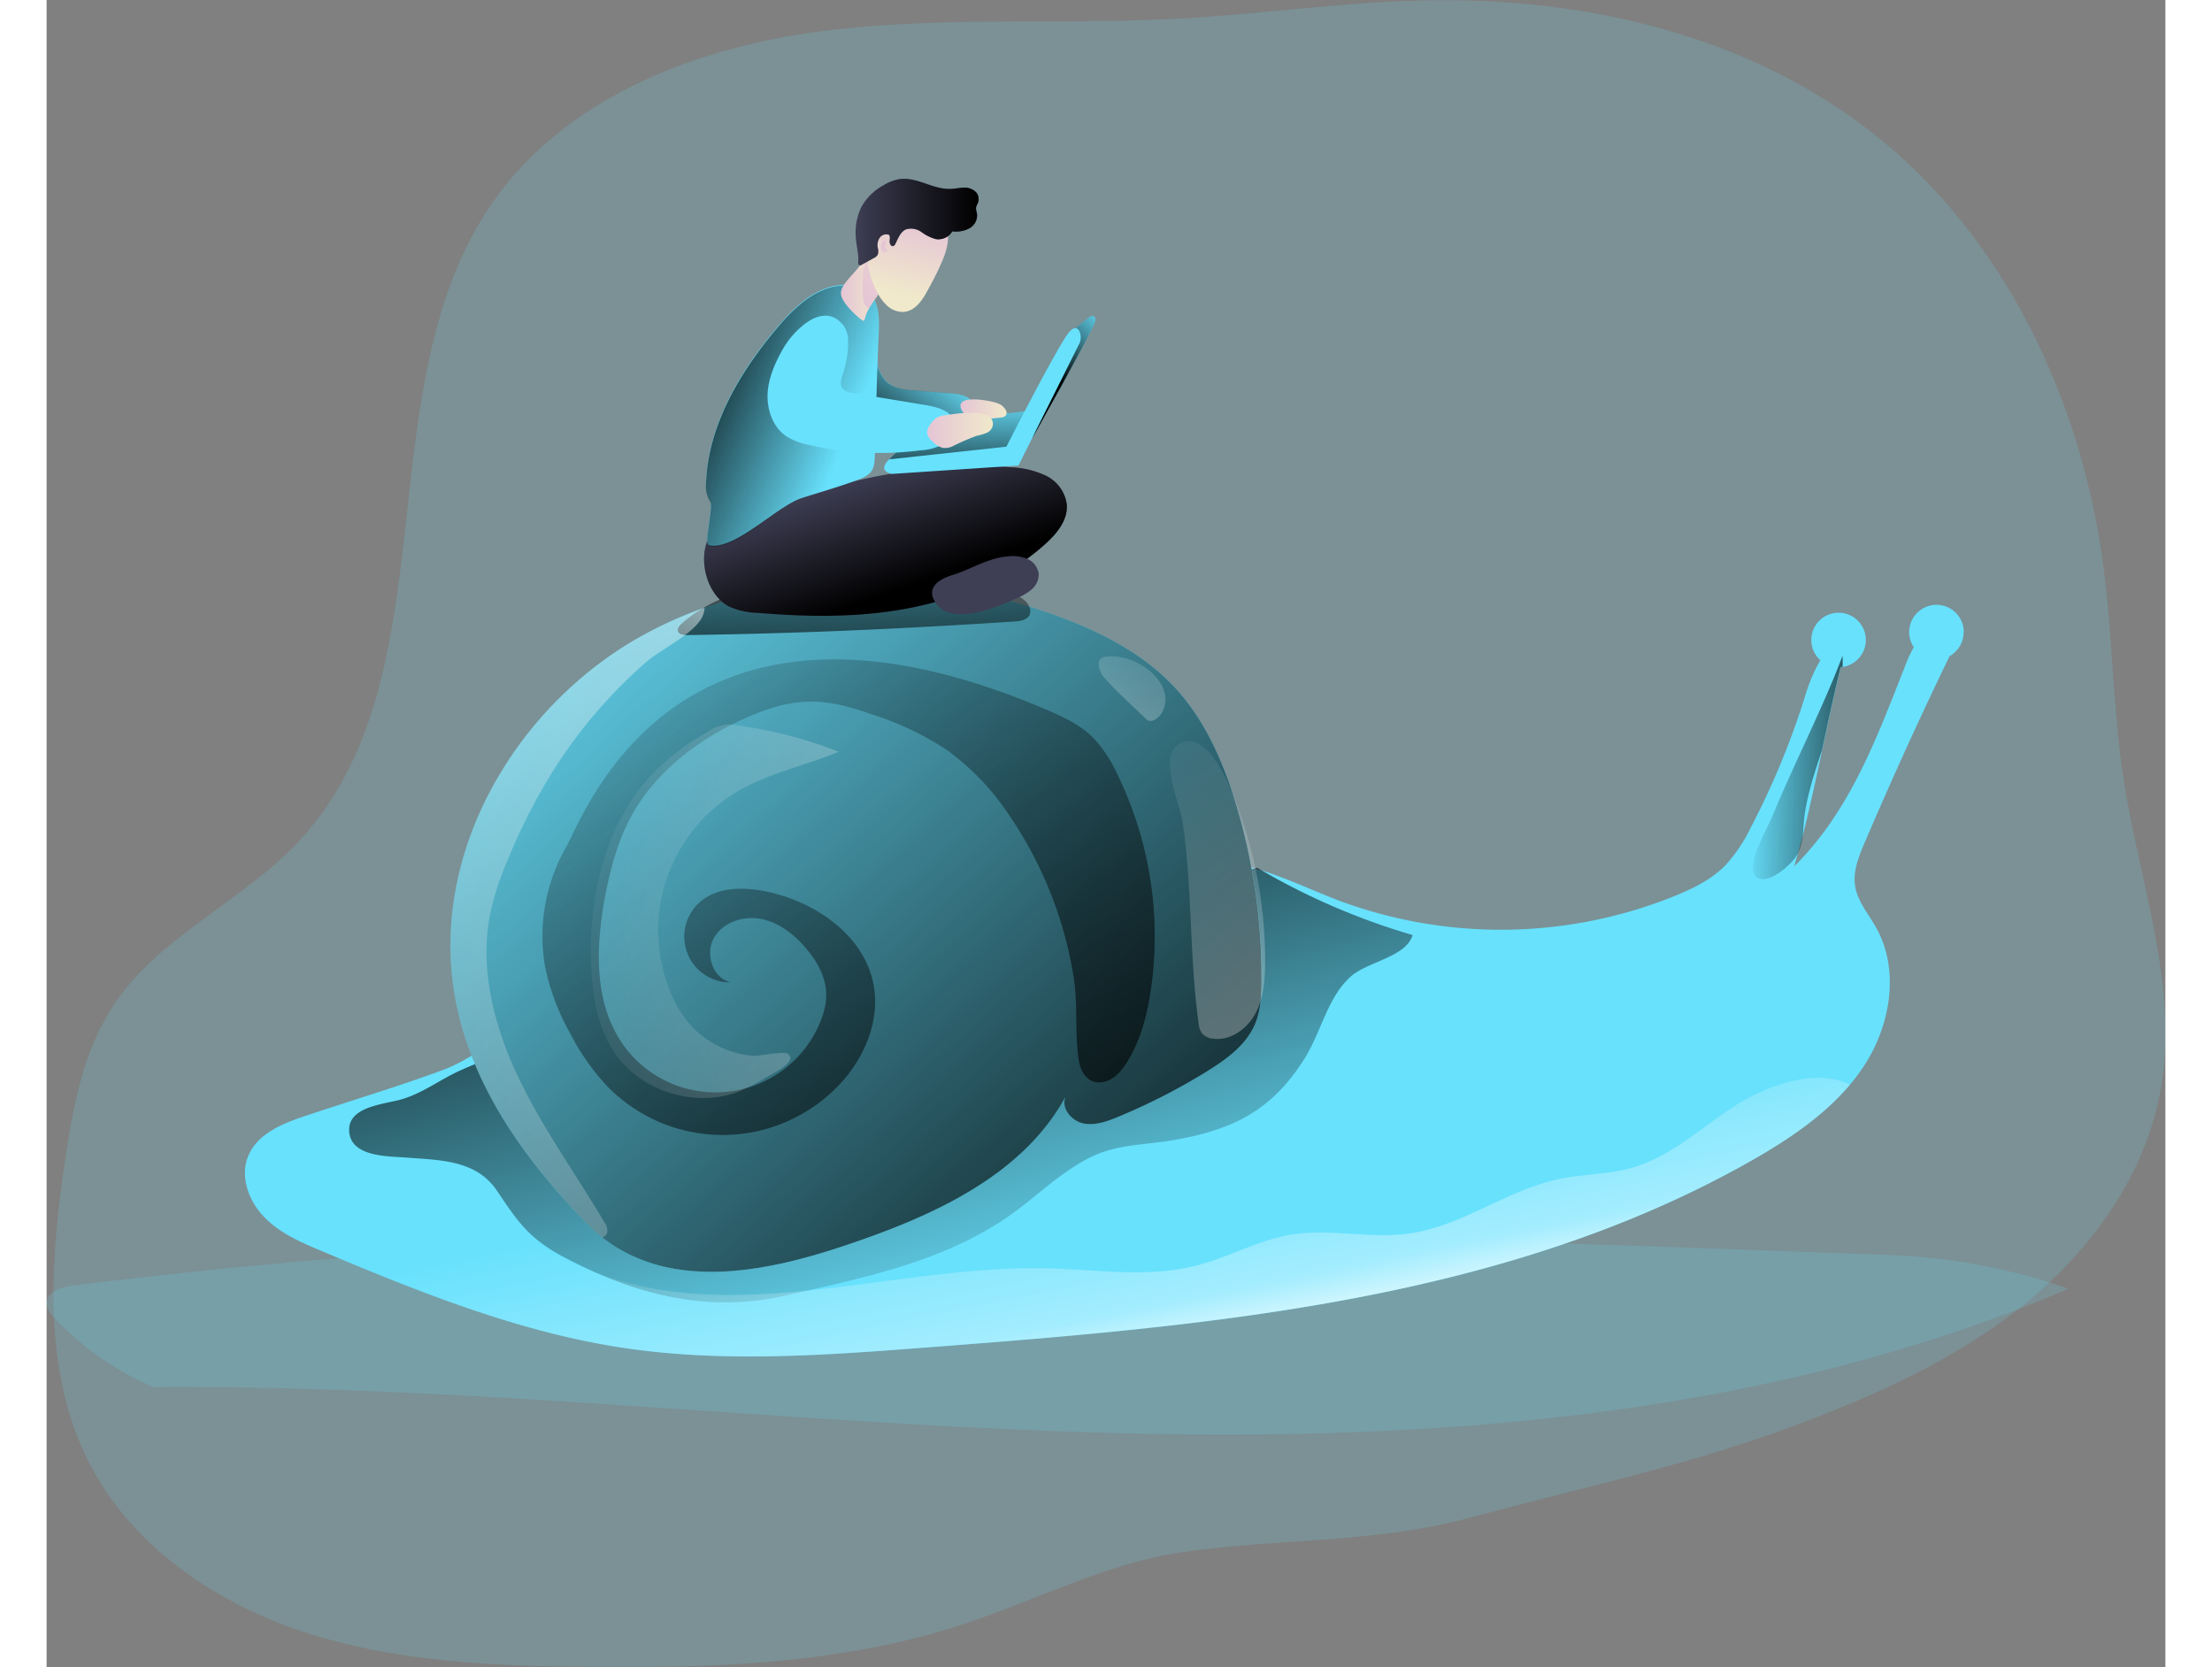 <svg
  id="Layer_1"
  data-name="Layer 1"
  xmlns="http://www.w3.org/2000/svg"
  xmlns:xlink="http://www.w3.org/1999/xlink"
  viewBox="0 0 472.65 371.91"
  width="406"
  height="306"
  class="illustration styles_illustrationTablet__1DWOa"
>
  <rect x="0" y="0" width="472.65" height="371.91" fill="#808080" stroke="none"/>
  <defs>
    <linearGradient
      id="linear-gradient"
      x1="249.68"
      y1="78.37"
      x2="236.6"
      y2="91.81"
      gradientUnits="userSpaceOnUse"
    >
      <stop offset="0" stop-opacity="0"></stop>
      <stop offset="0.99"></stop>
    </linearGradient>
    <linearGradient
      id="linear-gradient-2"
      x1="215.28"
      y1="94.87"
      x2="214.56"
      y2="120.1"
      xlink:href="#linear-gradient"
    ></linearGradient>
    <linearGradient
      id="linear-gradient-3"
      x1="208.47"
      y1="85.31"
      x2="192.19"
      y2="106.56"
      xlink:href="#linear-gradient"
    ></linearGradient>
    <linearGradient
      id="linear-gradient-4"
      x1="215.34"
      y1="98.29"
      x2="225.65"
      y2="98.29"
      gradientUnits="userSpaceOnUse"
    >
      <stop offset="0" stop-color="#e5c5d5"></stop>
      <stop offset="0.42" stop-color="#ead4d1"></stop>
      <stop offset="1" stop-color="#f0e9cb"></stop>
    </linearGradient>
    <linearGradient
      id="linear-gradient-5"
      x1="216.68"
      y1="307.4"
      x2="176.65"
      y2="161.27"
      xlink:href="#linear-gradient"
    ></linearGradient>
    <linearGradient
      id="linear-gradient-6"
      x1="113.76"
      y1="126.92"
      x2="286.66"
      y2="319.35"
      xlink:href="#linear-gradient"
    ></linearGradient>
    <linearGradient
      id="linear-gradient-7"
      x1="193.26"
      y1="115.36"
      x2="189.88"
      y2="175.4"
      xlink:href="#linear-gradient"
    ></linearGradient>
    <linearGradient
      id="linear-gradient-8"
      x1="140.09"
      y1="122.88"
      x2="275.37"
      y2="358"
      xlink:href="#linear-gradient"
    ></linearGradient>
    <linearGradient
      id="linear-gradient-9"
      x1="193.71"
      y1="112.65"
      x2="202.87"
      y2="138.45"
      xlink:href="#linear-gradient"
    ></linearGradient>
    <linearGradient
      id="linear-gradient-10"
      x1="189.52"
      y1="105.53"
      x2="150.09"
      y2="89.25"
      xlink:href="#linear-gradient"
    ></linearGradient>
    <linearGradient
      id="linear-gradient-11"
      x1="188.64"
      y1="71.63"
      x2="197.58"
      y2="71.63"
      xlink:href="#linear-gradient-4"
    ></linearGradient>
    <linearGradient
      id="linear-gradient-12"
      x1="192.21"
      y1="71.87"
      x2="212.1"
      y2="58.36"
      xlink:href="#linear-gradient-4"
    ></linearGradient>
    <linearGradient
      id="linear-gradient-13"
      x1="207.87"
      y1="102.9"
      x2="222.56"
      y2="102.9"
      xlink:href="#linear-gradient-4"
    ></linearGradient>
    <linearGradient
      id="linear-gradient-14"
      x1="204.92"
      y1="55.54"
      x2="200.53"
      y2="72.35"
      xlink:href="#linear-gradient-4"
    ></linearGradient>
    <linearGradient
      id="linear-gradient-15"
      x1="191.93"
      y1="56.46"
      x2="219.35"
      y2="56.46"
      xlink:href="#linear-gradient"
    ></linearGradient>
    <linearGradient
      id="linear-gradient-16"
      x1="24.67"
      y1="264.8"
      x2="284.12"
      y2="153.94"
      gradientUnits="userSpaceOnUse"
    >
      <stop offset="0.02" stop-color="#fff" stop-opacity="0"></stop>
      <stop offset="0.58" stop-color="#fff" stop-opacity="0.39"></stop>
      <stop offset="0.68" stop-color="#fff" stop-opacity="0.68"></stop>
      <stop offset="1" stop-color="#fff"></stop>
    </linearGradient>
    <linearGradient
      id="linear-gradient-17"
      x1="115.64"
      y1="206.26"
      x2="322.54"
      y2="224.35"
      xlink:href="#linear-gradient-16"
    ></linearGradient>
    <linearGradient
      id="linear-gradient-18"
      x1="244.35"
      y1="166.63"
      x2="342.01"
      y2="316.02"
      xlink:href="#linear-gradient-16"
    ></linearGradient>
    <linearGradient
      id="linear-gradient-19"
      x1="262.34"
      y1="135.16"
      x2="231.6"
      y2="220.17"
      xlink:href="#linear-gradient-16"
    ></linearGradient>
    <linearGradient
      id="linear-gradient-20"
      x1="390.9"
      y1="177.83"
      x2="426.25"
      y2="178.68"
      xlink:href="#linear-gradient"
    ></linearGradient>
    <linearGradient
      id="linear-gradient-21"
      x1="235.73"
      y1="258.87"
      x2="250.56"
      y2="331.57"
      xlink:href="#linear-gradient-16"
    ></linearGradient>
    <linearGradient
      id="linear-gradient-22"
      x1="197.79"
      y1="61.48"
      x2="213.46"
      y2="74.92"
      xlink:href="#linear-gradient-4"
    ></linearGradient>
  </defs>
  <title>Slow Working</title>
  <path
    d="M399.92,325.46c18.46-6.81,36.76-14.86,52.14-27.14s27.71-29.29,31.05-48.68c3.95-22.87-4.74-45.76-8.29-68.69-2.42-15.66-2.44-31.61-4.48-47.32-4.83-37.28-22-73.89-51.6-97.1C390.82,14.61,354.11,6.17,318.62,7c-18.23.4-36.34,3.06-54.55,4.05-27.46,1.51-55.17-.76-82.38,3.18S126.72,29.46,111,52c-28.9,41.4-8.82,105.82-43.35,142.65-12.59,13.43-31,21.07-41.2,36.4-6.78,10.19-9.1,22.63-10.88,34.74-3.35,22.69-5.07,47,5.39,67.44,9.57,18.67,28.31,31.37,48.27,37.85s41.24,7.42,62.22,7.66c28.37.34,57.24-.59,84.2-9.44C232,364,247.5,355.72,264.5,353.2c22.39-3.32,42.77-1.85,64.82-7.83C353.05,338.94,376.69,334,399.92,325.46Z"
    transform="translate(-11.46 -6.9)"
    fill="#68e1fd"
    opacity="0.18"
    style="isolation: isolate"
  ></path>
  <path
    d="M240.35,80.57l3.92-3.07s1.45-.61,1.09,1.14-14,26-14,26Z"
    transform="translate(-11.46 -6.9)"
    fill="#68e1fd"
  ></path>
  <path
    d="M240.35,80.57l3.92-3.07s1.45-.61,1.09,1.14-14,26-14,26Z"
    transform="translate(-11.46 -6.9)"
    fill="url(#linear-gradient)"
  ></path>
  <path
    d="M210,100.65a5.54,5.54,0,0,1,1.28-.6,7.09,7.09,0,0,1,2-.22,142.22,142.22,0,0,0,17.49-1.32q-1.44,3.49-3.06,6.92a5.28,5.28,0,0,1-1.36,2,5.16,5.16,0,0,1-3.07.79c-4.93.18-10.73.91-15.65,1.13-1.25,0-2.5.14-3.74.28-1,.11-3.33.75-4.25.55-1.17-.26.87-1.83,1.6-2.59s1.64-1.59,2.5-2.34A37.85,37.85,0,0,1,210,100.65Z"
    transform="translate(-11.46 -6.9)"
    fill="#68e1fd"
  ></path>
  <path
    d="M210,100.65a5.54,5.54,0,0,1,1.28-.6,7.09,7.09,0,0,1,2-.22,142.22,142.22,0,0,0,17.49-1.32q-1.44,3.49-3.06,6.92a5.28,5.28,0,0,1-1.36,2,5.16,5.16,0,0,1-3.07.79c-4.93.18-10.73.91-15.65,1.13-1.25,0-2.5.14-3.74.28-1,.11-3.33.75-4.25.55-1.17-.26.87-1.83,1.6-2.59s1.64-1.59,2.5-2.34A37.85,37.85,0,0,1,210,100.65Z"
    transform="translate(-11.46 -6.9)"
    fill="url(#linear-gradient-2)"
  ></path>
  <path
    d="M196.39,86.05c.36,2.42,1.07,5,3.05,6.47C201,93.66,203,93.85,205,94l8.29.66c1.87.15,4.1.55,4.81,2.29a3.36,3.36,0,0,1-1.11,3.65,7.73,7.73,0,0,1-3.72,1.53c-5.12.93-10.42.07-15.4-1.44-2.92-.89-6.07-2.27-7.27-5.08a9.91,9.91,0,0,1-.61-3.9,31.58,31.58,0,0,1,1.59-9.88c.49-1.5,1.9-3.87,3.43-2C196.17,81.32,196.13,84.26,196.39,86.05Z"
    transform="translate(-11.46 -6.9)"
    fill="#68e1fd"
  ></path>
  <path
    d="M196.33,86c.36,2.42,1.07,5,3,6.47,1.55,1.14,3.59,1.33,5.51,1.48l8.29.66c1.87.15,4.1.55,4.81,2.29a3.36,3.36,0,0,1-1.11,3.65,7.62,7.62,0,0,1-3.72,1.52c-5.12.94-10.42.08-15.4-1.43-2.92-.89-6.07-2.27-7.27-5.08a9.91,9.91,0,0,1-.61-3.9,31.58,31.58,0,0,1,1.59-9.88c.49-1.5,1.9-3.87,3.43-2C196.1,81.26,196.07,84.19,196.33,86Z"
    transform="translate(-11.46 -6.9)"
    fill="url(#linear-gradient-3)"
  ></path>
  <path
    d="M223.54,96.84a3.27,3.27,0,0,1,2,1.76,1.13,1.13,0,0,1-.11,1,1.58,1.58,0,0,1-1.14.44l-4,.43a5.63,5.63,0,0,1-1.69,0,4.15,4.15,0,0,1-1.26-.5,4,4,0,0,1-1.65-1.43C213.43,94.67,222,96.21,223.54,96.84Z"
    transform="translate(-11.46 -6.9)"
    fill="url(#linear-gradient-4)"
  ></path>
  <path
    d="M35.32,316.32c71.94-.5,143.61,8.45,215.53,10.27s145.55-3.91,211.68-32.21a136.64,136.64,0,0,0-40.1-7.51c-135.17-5.06-271.06-10.08-405.27,6.85-2.5.31-5.69,1.36-5.7,3.89a5.14,5.14,0,0,0,1.7,3.23A65.72,65.72,0,0,0,35.32,316.32Z"
    transform="translate(-11.46 -6.9)"
    fill="#68e1fd"
    opacity="0.18"
    style="isolation: isolate"
  ></path>
  <path
    d="M439.1,147.93a6.13,6.13,0,0,1-3.14,5.35Q426,173.86,417,194.93c-1.31,3.07-2.62,6.34-2.1,9.63.54,3.45,3,6.22,4.68,9.27,5.36,9.54,3.21,21.95-2.85,31.06a43.26,43.26,0,0,1-3,4c-5.91,7-13.86,12.32-21.93,16.91-55.24,31.35-120.91,36.87-184.24,41.71-22.41,1.71-45.06,3.41-67.31.09C116.92,304.1,94.78,295.21,73,286.05c-4.67-1.95-9.48-4-13-7.66l-.45-.47c-3.25-3.64-5-9-3-13.4,2.17-4.89,7.78-7.07,12.84-8.76,10.1-3.37,20.37-6.45,30.35-10.12,7.62-2.82,13.55-8.61,21-12.3,18.74-9.24,37.71-18.18,57.66-24.52a238.33,238.33,0,0,1,83.11-10.95,86.55,86.55,0,0,1,18.37,2.43c6.88,1.82,13.31,5,20,7.55a103.62,103.62,0,0,0,74.9-1.13c4.07-1.67,8.13-3.67,11.21-6.82a35.21,35.21,0,0,0,5.68-8.49,176.57,176.57,0,0,0,12.47-30.53,37.28,37.28,0,0,1,3-6.7,6.08,6.08,0,1,1,5,1.49l-.43.05c-1.47,5.88-2.82,12.23-4.18,18.58s-2.73,12.69-4.2,18.53v0c-.42,1.63-.84,3.21-1.28,4.75-.24.87-.48,1.74-.74,2.58,12.32-12.21,18.19-28.05,24.55-44.2a32.93,32.93,0,0,1,2.11-4.69,6.09,6.09,0,1,1,11.17-3.36Z"
    transform="translate(-11.46 -6.9)"
    fill="#68e1fd"
  ></path>
  <path
    d="M281.53,200.48a151.45,151.45,0,0,0,34.65,15c-1.48,5-10.15,5.91-13.88,9.33-5.12,4.69-6.53,12.29-10.14,18.1-7.48,12-16.5,16.18-29.94,18.42-5,.83-10.54.91-15.34,2.64-6.75,2.45-12.81,8.2-18.41,12.49-15.14,11.59-34.13,15.35-52.4,19.49-17.6,4-33.9-.49-49.35-8.7-7.7-4.09-10.15-7.83-14.8-14.73s-12.72-6.81-20.27-7.4c-4-.31-12.49-.08-12.7-6-.2-5.33,7.54-5.85,11.41-6.91,4.82-1.33,8.65-4.36,13.14-6.41,16.4-7.5,34.77-9.43,52.28-13.93,16.49-4.24,32.41-10.24,49.07-13.89,11.76-2.57,23.43-3.41,34.75-7.56,6.38-2.33,12.72-5.07,19.21-6.23C266.62,202.88,274.39,202.17,281.53,200.48Z"
    transform="translate(-11.46 -6.9)"
    fill="url(#linear-gradient-5)"
  ></path>
  <path
    d="M102,225.45c-3.64-30.95,15.42-62.06,42.78-77s61.25-15,90.65-4.67c10.42,3.65,20.66,8.71,28.08,16.88,6.54,7.21,10.49,16.4,13.3,25.72a133.43,133.43,0,0,1,5.68,39.4c0,3.26-.19,6.61-1.47,9.61-2,4.63-6.31,7.76-10.59,10.41a138.29,138.29,0,0,1-20,10.25c-2.48,1-5.16,2-7.78,1.41s-4.89-3.38-3.92-5.88c-9.76,17.79-30.05,26.73-49.29,33.18s-42.16,10.81-57.68-5.14C117.2,264.65,104.49,246.72,102,225.45Z"
    transform="translate(-11.46 -6.9)"
    fill="#68e1fd"
  ></path>
  <path
    d="M282.47,225.8c0,3.26-.18,6.62-1.46,9.61-2,4.62-6.31,7.76-10.59,10.41a138.29,138.29,0,0,1-20,10.25c-2.47,1-5.17,2-7.78,1.41s-4.89-3.38-3.91-5.88c-9.77,17.79-30,26.73-49.3,33.18-17.73,5.94-38.69,10.12-54-1.85a37.13,37.13,0,0,1-3.65-3.29c-14.58-15-27.29-32.93-29.79-54.19-3.64-30.95,15.43-62.06,42.78-77a94.08,94.08,0,0,1,13.47-6c24.53-8.68,52.45-7.34,77.19,1.33,10.4,3.65,20.66,8.71,28.07,16.88,6.54,7.21,10.49,16.4,13.31,25.72A133.79,133.79,0,0,1,282.47,225.8Z"
    transform="translate(-11.46 -6.9)"
    fill="url(#linear-gradient-6)"
  ></path>
  <path
    d="M153.14,146c-.51.45-1,1.08-.84,1.72s1.21.86,2,.85q23.5-.33,47-1.52,13.07-.65,26.14-1.52c1.34-.09,3-.41,3.39-1.7a2.35,2.35,0,0,0-.2-1.68c-1.06-2.23-3.86-2.91-6.31-3.26-15.06-2.15-30.35-2-45.56-1.89C169.94,137.06,159.86,140,153.14,146Z"
    transform="translate(-11.46 -6.9)"
    fill="url(#linear-gradient-7)"
  ></path>
  <path
    d="M226.05,188.54a56.48,56.48,0,0,0-13.68-14.28A67.43,67.43,0,0,0,196,166.4c-4.52-1.6-9.2-3-14-3-5.25,0-10.36,1.73-15.14,3.91-10.18,4.64-19.57,11.78-24.94,21.6-3.14,5.74-4.8,12.18-6,18.63-1.95,10.85-2.34,22.89,3.87,32A25.25,25.25,0,0,0,184.38,234a15.19,15.19,0,0,0,1-5.14c0-3.86-2-7.47-4.51-10.41-2.63-3.1-6-5.77-10-6.55s-8.6.73-10.58,4.28-.22,8.92,3.73,9.87a10.23,10.23,0,0,1-6.84-17.91c3.9-3.44,9.76-3.42,14.85-2.36,10.93,2.28,21.77,9.71,23.88,20.67,1.56,8.1-2,16.57-7.74,22.54a35.85,35.85,0,0,1-51.47.4,51.63,51.63,0,0,1-8.42-11.92A52.61,52.61,0,0,1,122.74,223a39.93,39.93,0,0,1,4.53-27c4.54-8.12,25.09-65.66,106.73-31,4,1.69,8.06,3.53,11.09,6.64a30.18,30.18,0,0,1,5.14,7.79,82.57,82.57,0,0,1,7.57,48.23c-.89,6.07-2.52,12.18-6,17.21s-9.13,4.76-10.11-1.57c-.92-6-.12-12.42-1.14-18.56A89,89,0,0,0,226.05,188.54Z"
    transform="translate(-11.46 -6.9)"
    fill="url(#linear-gradient-8)"
  ></path>
  <path
    d="M226.58,111.14a20,20,0,0,1,7.86,1.9,8.35,8.35,0,0,1,4.6,6.45c.24,3.46-2.23,6.44-4.76,8.72-8.49,7.67-19.33,12.21-30.43,14.35s-22.5,2-33.76,1.05a16.75,16.75,0,0,1-6.38-1.41c-5.25-2.72-7.4-11.62-3.83-16.59,3.33-4.63,12.5-5.91,17.45-7.45C193.25,113.2,209.88,109.74,226.58,111.14Z"
    transform="translate(-11.46 -6.9)"
    fill="#3e3e54"
  ></path>
  <path
    d="M226.58,111.14a20,20,0,0,1,7.86,1.9,8.35,8.35,0,0,1,4.6,6.45c.24,3.46-2.23,6.44-4.76,8.72-8.49,7.67-19.33,12.21-30.43,14.35s-22.5,2-33.76,1.05a16.75,16.75,0,0,1-6.38-1.41c-5.25-2.72-7.4-11.62-3.83-16.59,3.33-4.63,12.5-5.91,17.45-7.45C193.25,113.2,209.88,109.74,226.58,111.14Z"
    transform="translate(-11.46 -6.9)"
    fill="url(#linear-gradient-9)"
  ></path>
  <path
    d="M226,131a8.59,8.59,0,0,1,4.26.59,4.25,4.25,0,0,1,2.51,3.31,4.45,4.45,0,0,1-1.64,3.55,13.1,13.1,0,0,1-3.5,2c-3.73,1.64-7.58,3.27-11.66,3.43-2.18.08-4.61-.4-5.93-2.15-2.82-3.75.61-5.66,3.5-6.56C217.79,133.87,221.38,131.37,226,131Z"
    transform="translate(-11.46 -6.9)"
    fill="#3e3e54"
  ></path>
  <path
    d="M197.11,80.85c.1-3,.07-6.3-2-8.42a7.56,7.56,0,0,0-5.34-2c-6.25-.08-11.39,4.76-15.41,9.56-8.27,9.84-15.27,21.57-15.79,34.42a6.34,6.34,0,0,0,.92,4.21c.8,1-1.53,9.65-.27,9.93,5.66,1.25,15.13-8.72,20.65-10.52,4.22-1.38,8.56-2.58,12.72-4.15,3.74-1.41,3.54-2.9,3.67-6.82C196.53,98.33,196.68,89.58,197.11,80.85Z"
    transform="translate(-11.46 -6.9)"
    fill="#68e1fd"
  ></path>
  <path
    d="M197.11,81c.1-3,.07-6.3-2-8.42a7.56,7.56,0,0,0-5.34-2c-6.25-.08-11.39,4.76-15.41,9.56-8.27,9.84-15.27,21.57-15.79,34.42a6.34,6.34,0,0,0,.92,4.21c.8,1-1.53,9.65-.27,9.93,5.66,1.25,15.13-8.72,20.65-10.52,4.22-1.38,8.56-2.58,12.72-4.15,3.74-1.41,3.54-2.9,3.67-6.82C196.53,98.51,196.68,89.76,197.11,81Z"
    transform="translate(-11.46 -6.9)"
    fill="url(#linear-gradient-10)"
  ></path>
  <path
    d="M197.21,72.19c-.78,1.22-1.62,2.26-2.27,3.47a9.33,9.33,0,0,0-.79,1.81,3.44,3.44,0,0,1-.38,1c-.21.28-4.8-3.66-5.08-5.81a2.83,2.83,0,0,1,0-.82,2.93,2.93,0,0,1,.22-.65c.7-1.6,3.06-3.67,4-5.1a2.63,2.63,0,0,1,1.28-1.15.69.69,0,0,1,.17,0,1.63,1.63,0,0,1,1.35.52,3.93,3.93,0,0,1,.77,1.27C197.08,68.07,198.15,70.73,197.21,72.19Z"
    transform="translate(-11.46 -6.9)"
    fill="url(#linear-gradient-11)"
  ></path>
  <path
    d="M197.21,72.19c-.78,1.22-1.62,2.26-2.27,3.47a1.62,1.62,0,0,1-.85-.62,3.72,3.72,0,0,1-.47-1.75,34,34,0,0,1,0-5.43,12,12,0,0,1,.59-3,.69.69,0,0,1,.17,0,1.63,1.63,0,0,1,1.35.52,3.93,3.93,0,0,1,.77,1.27C197.08,68.07,198.15,70.73,197.21,72.19Z"
    transform="translate(-11.46 -6.9)"
    fill="url(#linear-gradient-12)"
  ></path>
  <path
    d="M211.93,105.73a11.92,11.92,0,0,1-5.11,1.6l-.25,0a70,70,0,0,1-25.06-1.18,15.08,15.08,0,0,1-4.92-1.84c-3.07-2-4.48-6-4.29-9.62s1.77-7.13,3.63-10.3A18.51,18.51,0,0,1,179,80.54c3-2.94,7.21-5.05,10.32-.91a6.13,6.13,0,0,1,.93,3.69,21.13,21.13,0,0,1-1.13,6.92c-.37,1.09-.81,2.4-.1,3.31a3.2,3.2,0,0,0,2.17,1l16.52,2.74c2.61.44,5.73,1.32,6.36,3.89A4.59,4.59,0,0,1,211.93,105.73Z"
    transform="translate(-11.46 -6.9)"
    fill="#68e1fd"
  ></path>
  <path
    d="M212.09,99.5a5.09,5.09,0,0,0-2.1.6,5.19,5.19,0,0,0-1.34,1.42,3.08,3.08,0,0,0-.77,2,3.24,3.24,0,0,0,1.22,1.86,4.83,4.83,0,0,0,2.24,1.42,4.07,4.07,0,0,0,2.29-.38,52,52,0,0,1,5.26-2.29,13.39,13.39,0,0,0,2.24-.66,2.29,2.29,0,0,0,1.41-1.72C223,97.64,214,99.24,212.09,99.5Z"
    transform="translate(-11.46 -6.9)"
    fill="url(#linear-gradient-13)"
  ></path>
  <path
    d="M196.77,72.14a9.88,9.88,0,0,0,2.41,3.14,5,5,0,0,0,3.69,1.18c2.34-.29,3.89-2.51,5-4.56,1-1.81,2-3.66,2.84-5.55,1.07-2.31,2.05-4.8,1.79-7.33a5.38,5.38,0,0,0-3.18-4.63,8,8,0,0,0-2.59-.31,22.94,22.94,0,0,0-7,.65,8.71,8.71,0,0,0-3.92,2.42c-1.15,1.29-1.11,2.54-1.26,4.18A19.5,19.5,0,0,0,196.77,72.14Z"
    transform="translate(-11.46 -6.9)"
    fill="url(#linear-gradient-14)"
  ></path>
  <path
    d="M193.29,52.93a12.59,12.59,0,0,1,5-4.78,9.71,9.71,0,0,1,3.55-1.31c3.79-.48,7.33,2.32,11.15,2.21,1,0,2-.27,3.07-.28a3.52,3.52,0,0,1,2.79,1.07,2.37,2.37,0,0,1,.35,2.36,4.61,4.61,0,0,0-.42,1,4.3,4.3,0,0,0,.22,1.32,3.3,3.3,0,0,1-1.68,3.3,6.36,6.36,0,0,1-3.82.69,3.64,3.64,0,0,1-3.67,1.73,9.64,9.64,0,0,1-3.2-1.57,4,4,0,0,0-3.41-.62c-1.27.51-1.8,2-2.4,3.21a1,1,0,0,1-.46.52c-.48.17-.86-.47-.85-1s.17-1.07-.12-1.49a1.78,1.78,0,0,0-2.08.64,2.93,2.93,0,0,0-.44,2.24,2.54,2.54,0,0,1,0,1.54,1.92,1.92,0,0,1-.88.76L193.23,66a.63.63,0,0,1-.32.1c-.29,0-.41-.38-.39-.67.15-2-.59-4.26-.59-6.34A13,13,0,0,1,193.29,52.93Z"
    transform="translate(-11.46 -6.9)"
    fill="#3e3e54"
  ></path>
  <path
    d="M193.29,52.93a12.59,12.59,0,0,1,5-4.78,9.71,9.71,0,0,1,3.55-1.31c3.79-.48,7.33,2.32,11.15,2.21,1,0,2-.27,3.07-.28a3.52,3.52,0,0,1,2.79,1.07,2.37,2.37,0,0,1,.35,2.36,4.61,4.61,0,0,0-.42,1,4.3,4.3,0,0,0,.22,1.32,3.3,3.3,0,0,1-1.68,3.3,6.36,6.36,0,0,1-3.82.69,3.64,3.64,0,0,1-3.67,1.73,9.64,9.64,0,0,1-3.2-1.57,4,4,0,0,0-3.41-.62c-1.27.51-1.8,2-2.4,3.21a1,1,0,0,1-.46.52c-.48.17-.86-.47-.85-1s.17-1.07-.12-1.49a1.78,1.78,0,0,0-2.08.64,2.93,2.93,0,0,0-.44,2.24,2.54,2.54,0,0,1,0,1.54,1.92,1.92,0,0,1-.88.76L193.23,66a.63.63,0,0,1-.32.1c-.29,0-.41-.38-.39-.67.15-2-.59-4.26-.59-6.34A13,13,0,0,1,193.29,52.93Z"
    transform="translate(-11.46 -6.9)"
    fill="url(#linear-gradient-15)"
  ></path>
  <path
    d="M158.24,142.47a5.32,5.32,0,0,1-1.2,3.11c-2.57,3.45-8.67,6.23-12,9.14a110.31,110.31,0,0,0-20.23,23.56,130.31,130.31,0,0,0-10.37,20.14,65.88,65.88,0,0,0-4,12.14c-2.5,12.34.81,25.22,6.22,36.59s12.85,21.62,19.26,32.47a2.94,2.94,0,0,1,.6,2.23,1.57,1.57,0,0,1-1.1,1.08,37.13,37.13,0,0,1-3.65-3.29c-14.58-15-27.29-32.93-29.79-54.19-3.64-30.95,15.43-62.06,42.78-77A94.08,94.08,0,0,1,158.24,142.47Z"
    transform="translate(-11.46 -6.9)"
    fill="url(#linear-gradient-16)"
  ></path>
  <path
    d="M154.88,235.32a26.4,26.4,0,0,1-4.41-7.49,36,36,0,0,1,15.13-44.4c7-4.1,15.09-5.73,22.56-8.83a97.31,97.31,0,0,0-22.45-5.86,8,8,0,0,0-6.58,1.31,60.1,60.1,0,0,0-10.38,7.35c-12.12,11.06-16.53,28.57-15.83,45,.29,6.65,1.4,13.51,5.06,19.08,5.84,8.86,18.2,12.76,28.06,8.84a42.61,42.61,0,0,0,6.17-3.23c1.09-.66,6.94-3.33,4.6-5.11-.92-.71-6.36.58-7.87.43A21.24,21.24,0,0,1,154.88,235.32Z"
    transform="translate(-11.46 -6.9)"
    fill="url(#linear-gradient-17)"
  ></path>
  <path
    d="M268.46,235.22a4.76,4.76,0,0,0,.6,2,3.65,3.65,0,0,0,2.7,1.39c3.87.47,7.58-2.25,9.4-5.7s2.1-7.48,2.12-11.38a99.55,99.55,0,0,0-7-37c-1.55-3.89-6.13-14.71-12.05-11.76-4.93,2.44,0,13.32.64,17.47C267.08,205.16,266.36,220.31,268.46,235.22Z"
    transform="translate(-11.46 -6.9)"
    fill="url(#linear-gradient-18)"
  ></path>
  <path
    d="M247.9,153.37a2.16,2.16,0,0,0-1.41.58,1.75,1.75,0,0,0-.36,1.05,5.2,5.2,0,0,0,1.6,3.42c1.31,1.52,2.76,2.91,4.2,4.29l4.54,4.34a2.1,2.1,0,0,0,1,.66,1.64,1.64,0,0,0,1-.18c2.33-1.08,3.07-4.22,2.23-6.64C259.09,156.19,252.74,152.78,247.9,153.37Z"
    transform="translate(-11.46 -6.9)"
    fill="url(#linear-gradient-19)"
  ></path>
  <path
    d="M412.1,155.67l-.43.05c-1.47,5.88-2.82,12.23-4.18,18.58-1.8,5.41-3.54,10.75-4,15.64-.09,1-.14,1.93-.23,2.89v0a12.53,12.53,0,0,1-1.2,4.62.66.66,0,0,1-.08.13c-1.23,2.17-6.83,7.17-9.25,4.83s2.64-10.82,3.56-13.08c4.47-11,11.65-25,15.79-36.14A22.44,22.44,0,0,1,412.1,155.67Z"
    transform="translate(-11.46 -6.9)"
    fill="url(#linear-gradient-20)"
  ></path>
  <path
    d="M413.73,248.87c-5.91,7-13.86,12.32-21.93,16.91-55.24,31.35-120.91,36.87-184.24,41.71-22.41,1.71-45.06,3.41-67.31.09C116.92,304.1,94.78,295.21,73,286.05c-4.67-1.95-9.48-4-13-7.66l-.45-.47a5.37,5.37,0,0,1,1.55-2.61c1.62-1.5,4-1.85,6.16-2.11,9.07-1.09,18.36-2,27.3-.15,14.18,3,26,12.62,39.52,17.78,31.64,12.05,66.81-1.81,100.65-1,11.11.29,22.43,2.14,33.2-.61,7.19-1.85,13.82-5.69,21.14-6.9,8.71-1.44,17.69,1,26.43-.27,11.77-1.67,21.77-9.73,33.43-12.15,5.37-1.12,11-1,16.25-2.52,8.35-2.39,15-8.56,22.21-13.36C394.07,249.63,405.71,244.8,413.73,248.87Z"
    transform="translate(-11.46 -6.9)"
    fill="url(#linear-gradient-21)"
  ></path>
  <path
    d="M198.56,62.05a1.24,1.24,0,0,1,.05-.63,4.1,4.1,0,0,0,.06-.49.57.57,0,0,0,0-.26.3.3,0,0,0-.33-.13.55.55,0,0,0-.32.19,1.81,1.81,0,0,0-.38,1.41,1.78,1.78,0,0,0,.36,1,.41.41,0,0,0,.2.14.51.51,0,0,0,.21,0c.19-.08.64-.36.65-.61S198.64,62.3,198.56,62.05Z"
    transform="translate(-11.46 -6.9)"
    fill="url(#linear-gradient-22)"
  ></path>
  <path
    d="M200,112.62l28.26-1.88,13.51-27.06a3.21,3.21,0,0,0,.09-2.85c-.37-.74-1-1.18-2.16,0-2.29,2.43-14.13,25.71-14.13,25.71l-26.11,2.82S196.54,111.81,200,112.62Z"
    transform="translate(-11.46 -6.9)"
    fill="#68e1fd"
  ></path>
</svg>
